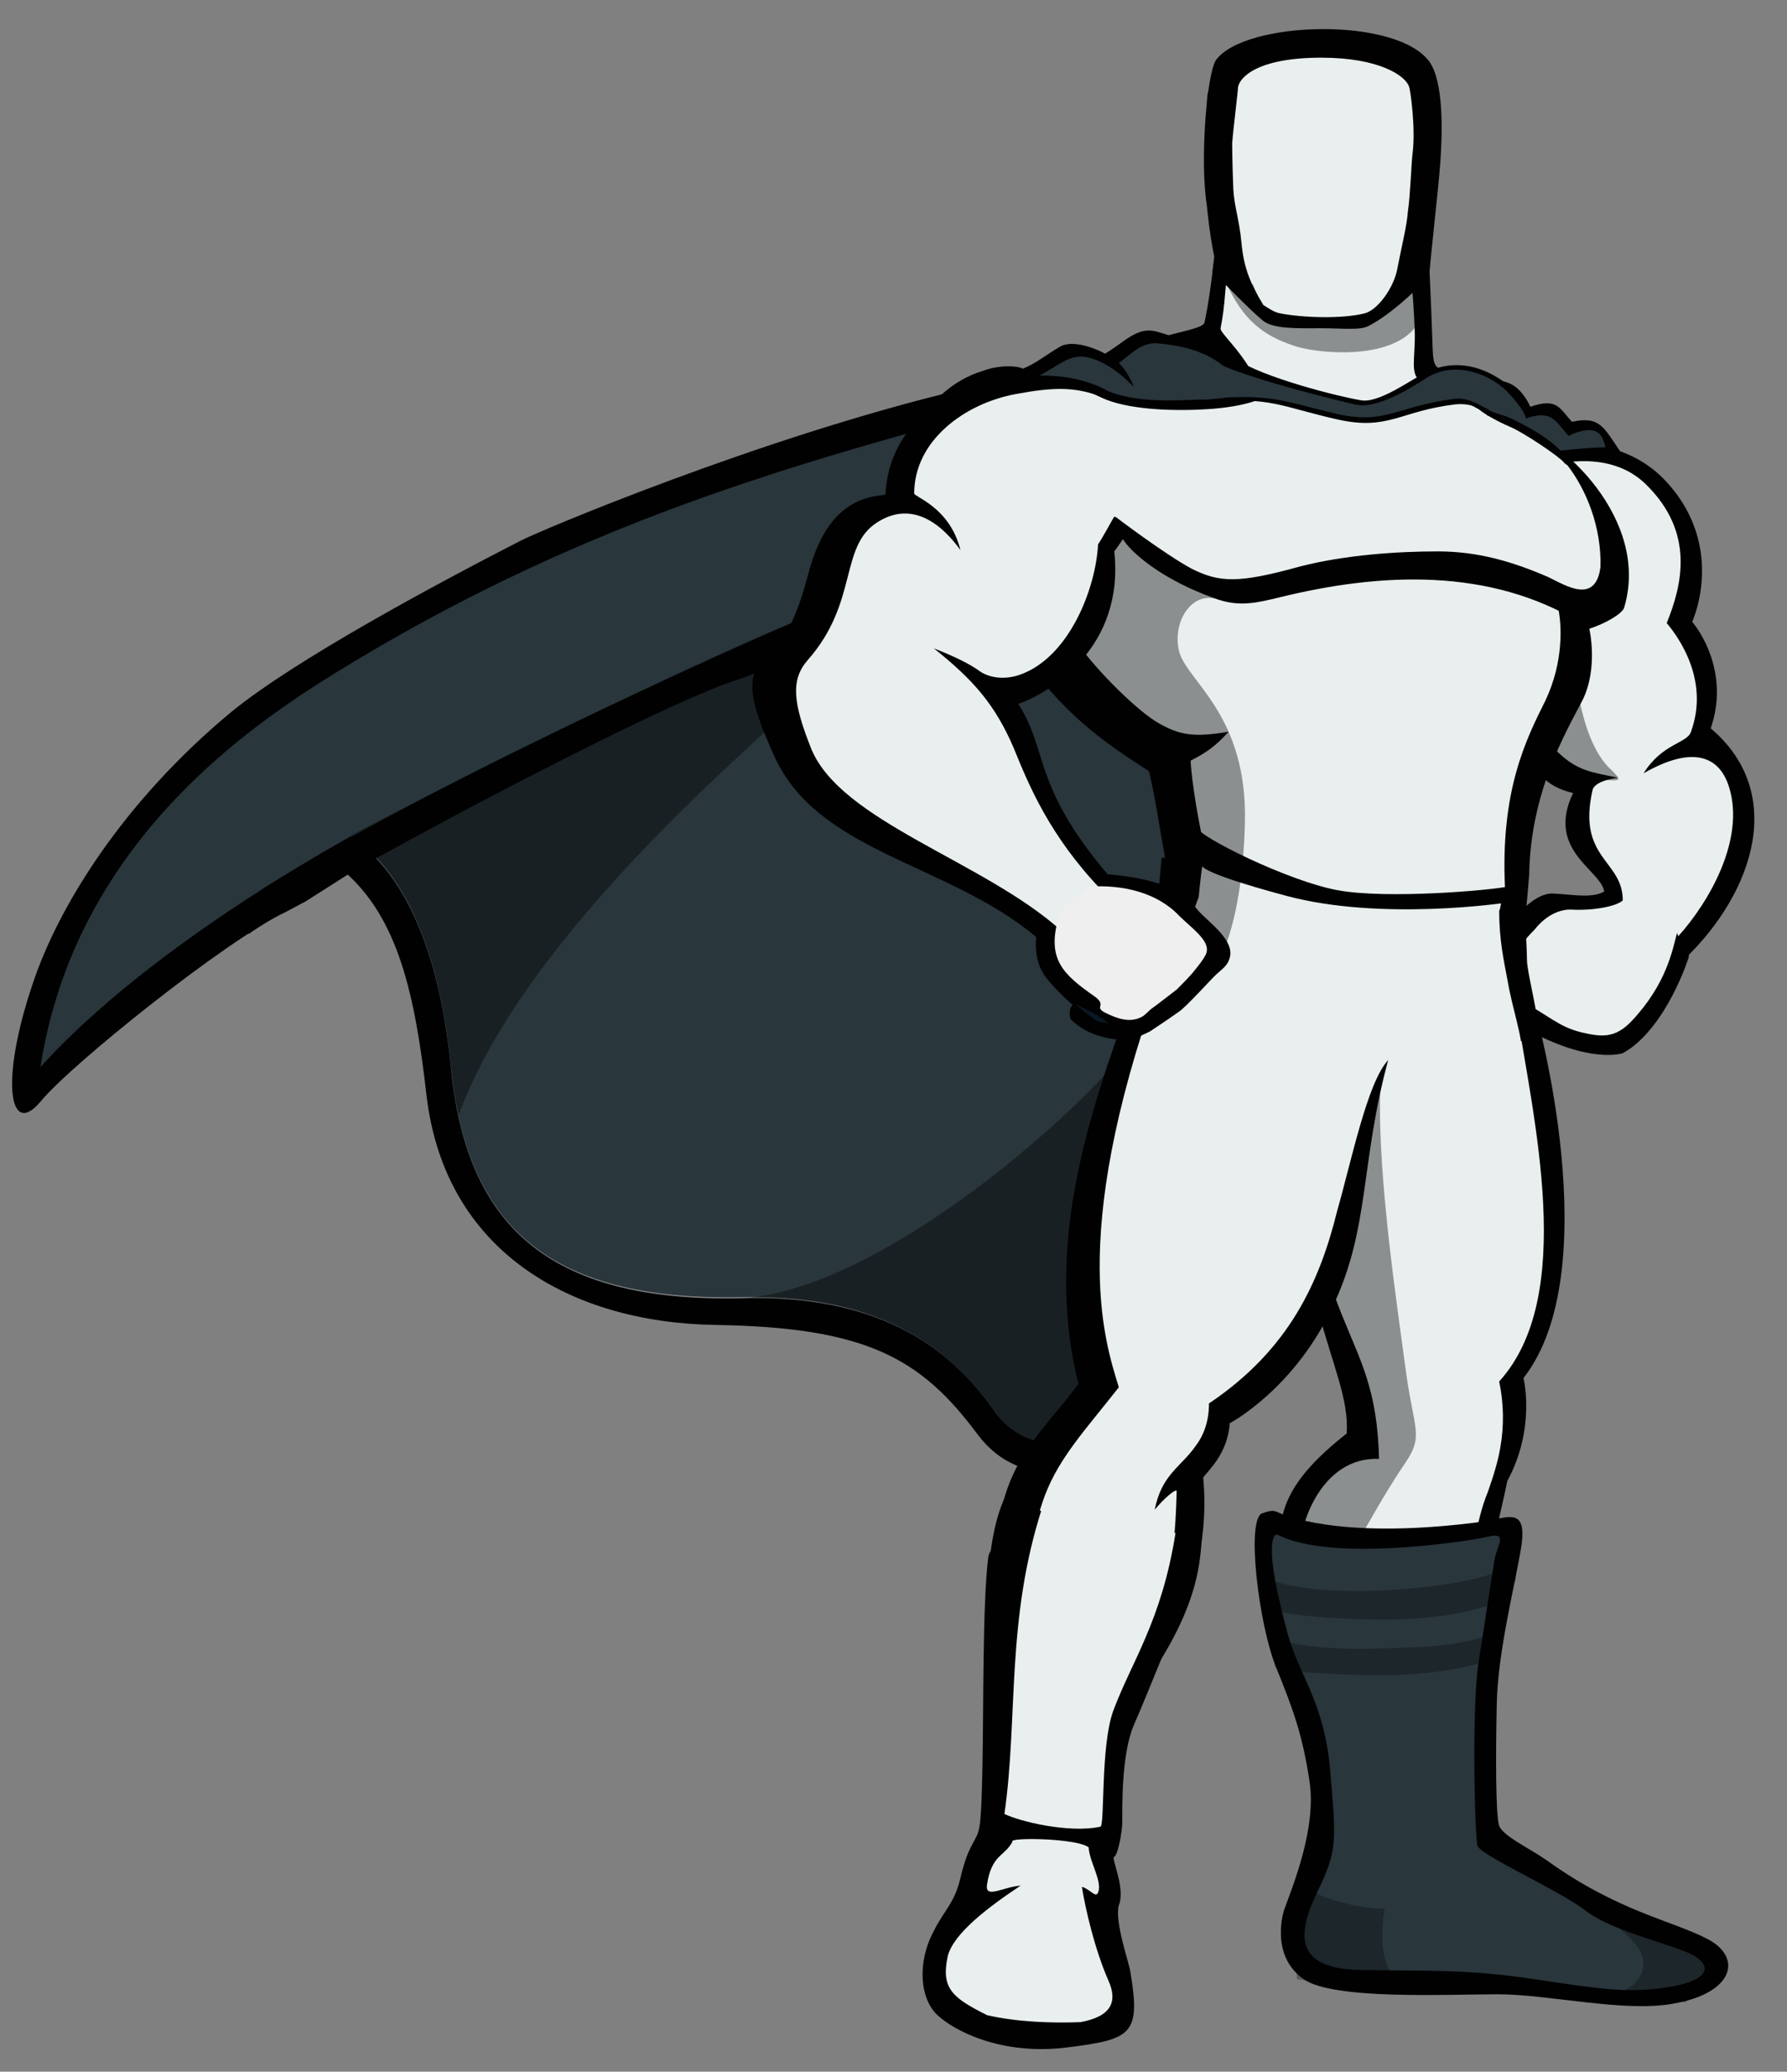 <?xml version="1.0" encoding="utf-8"?>
<!-- Generator: Adobe Illustrator 24.0.0, SVG Export Plug-In . SVG Version: 6.00 Build 0)  -->
<svg version="1.1" id="Calque_1" xmlns="http://www.w3.org/2000/svg" xmlns:xlink="http://www.w3.org/1999/xlink" x="0px" y="0px"
	 viewBox="0 0 2157 2500" style="enable-background:new 0 0 2157 2500;" xml:space="preserve">
<rect x="0" y="0" width="2157" height="2500" fill="#808080" stroke="none"/>
<style type="text/css">
	.st0{fill:#010101;}
	.st1{fill:#29363C;}
	.st2{fill:#E9EFEF;}
	.st3{fill:#0A1825;}
	.st4{opacity:0.3;fill:#010101;enable-background:new    ;}
	.st5{fill:none;}
	.st6{fill:#F0EFEF;}
	.st7{opacity:0.4;fill:#010101;enable-background:new    ;}
	.st8{stroke:#010101;stroke-width:10.864;stroke-linejoin:round;stroke-miterlimit:68.498;}
</style>
<path class="st0" d="M344.6,1100.7c-71.2,33.5-259.5,184.2-295.8,228.8c-37.7,44.6-48.8-25.1-9.8-140.9
	c30.7-93.5,108.8-220.4,240-329.3c76.7-62.8,245.6-153.5,348.8-206.5c20.9-11.2,291.6-125.6,533-182.8c20.9-5.6-25.1,34.9-32.1,57.2
	c-36.3,106-760.4,560.9-760.4,560.9L344.6,1100.7z M1364.5,2380.1c12.6,75.3,1.4,80.9-76.7,90.7c-78.1,9.8-135.3-19.5-156.3-39.1
	c-20.9-19.5-25.1-62.8-4.2-101.8c12.6-25.1,25.1-33.5,32.1-64.2c7-29.3,12.6-36.3,18.1-47.4c5.6-9.8,7-19.5,8.4-87.9
	c1.4-68.4,0-196.7,7-251.1c7-55.8,248.4,25.1,248.4,25.1s-57.2,142.3-72.6,177.2c-15.4,34.9-14,101.8-14,115.8s-5.6,41.9-9.8,43.2
	c-4.2,1.4,14,37.7,5.6,58.6C1345,2318.7,1363.1,2369,1364.5,2380.1L1364.5,2380.1z M1456.6,246.8c-8.4-53,0-157.7,11.2-174.4
	c34.9-47.4,219-53,258.1,2.8c16.7,25.1,15.3,83.7,12.6,121.4c-2.8,37.7-12.6,118.6-14,145.1c-1.4,19.5-203.7,50.2-248.3-2.8
	C1463.6,325,1456.6,246.8,1456.6,246.8L1456.6,246.8z M1866.8,2244.8c85.1,61.4,150.7,72.6,193.9,94.9
	c43.2,22.3,32.1,65.6-40.5,78.1c-58.6,11.2-150.7-11.2-212.1-11.2c-61.4,0-198.1,7-234.4-18.1c-41.9-29.3-23.7-83.7-23.7-83.7
	c11.2-30.7,39.1-99.1,30.7-154.9c-8.4-55.8-19.5-86.5-40.5-138.1c-20.9-51.6-36.3-178.6-16.7-185.6c19.5-7,13.9,0,39.1,5.6
	c25.1,5.6,53,14,107.4,14c54.4,0,114.4-8.4,135.3-12.6c20.9-4.2,37.7-8.4,30.7,34.9c-7,43.2-27.9,124.2-29.3,187
	c-1.4,62.8-1.4,135.3,2.8,147.9C1813.8,2215.5,1844.5,2229.4,1866.8,2244.8L1866.8,2244.8z"/>
<path class="st1" d="M1568.2,386.4c-153.5,132.6-450.7,168.8-891.5,339c-113,43.2-414.4,173-486.9,308.3
	c244.2-140.9,334.9,53,354.4,252.5c18.1,187,111.6,284.6,351.6,279c247-5.6,322.3,138.1,390.7,307
	c132.5-646,344.6-771.6,481.3-881.8C2057.9,754.7,1700.8,338.9,1568.2,386.4L1568.2,386.4z"/>
<path class="st1" d="M1568.2,386.4C1199.9,514.7,835.7,546.8,407.4,810.5c-101.8,62.8-316.7,205.1-358.6,477.2
	c156.3-173,517.6-390.7,959.9-528.8c223.2-69.8,386.5-115.8,584.6-192.5C1579.4,477,1579.4,442.2,1568.2,386.4L1568.2,386.4z"/>
<path class="st0" d="M2038.4,1150.9c0,0-26.5,90.7-79.5,120c0,0-39.1,14-117.2-29.3c-22.3-12.6-39.1-55.8-37.7-69.8
	c1.4-33.5,22.3-48.8,22.3-48.8s22.3-37.7,48.8-36.3c26.5,1.4,71.2,5.6,85.1-7C1972.8,1065.8,2041.2,1104.9,2038.4,1150.9
	L2038.4,1150.9z M1469.2,273.3c0,0-5.6,71.2-15.3,115.8c-1.4,8.4-43.2,12.6-74,25.1c58.6,167.4,411.6,166,457.6,83.7
	c-22.3-15.3-67-39.1-87.9-47.4c-20.9-8.4-19.5-7-20.9-46c-1.4-39.1-4.2-111.6-7-131.2C1718.9,253.8,1502.6,253.8,1469.2,273.3
	L1469.2,273.3z"/>
<path class="st2" d="M1483.1,273.3c0,0,0,40.5-4.2,79.5c-1.4,18.1-2.8,29.3-5.6,43.2c-1.4,8.4,47.4,41.9,61.4,115.8
	c67,149.3,221.8,75.3,286,4.2c-22.3-15.4-58.6-36.3-100.5-53c-20.9-8.4-11.2-26.5-12.6-65.6c-1.4-39.1-7-96.3-9.8-117.2
	C1695.2,259.4,1516.6,253.8,1483.1,273.3L1483.1,273.3z"/>
<g>
	<path class="st0" d="M1469.2,273.3c0,0-1.4,25.1-5.6,54.4c18.1,18.1,41.9,43.2,60,58.6c12.6,11.2,43.2,9.8,71.2,9.8
		c25.1,0,47.4,2.8,57.2-2.8c22.3-11.2,54.4-39.1,72.6-60c-1.4-25.1-2.8-48.8-4.2-60C1718.9,253.8,1502.6,253.8,1469.2,273.3z"/>
	<path class="st0" d="M1596.1,379.4c-16.7,0-36.3-1.4-51.6-4.2c-7-1.4-14-5.6-19.5-8.4c-9.8-7-19.5-15.3-30.7-23.7
		c-22.3-16.7-23.7-26.5-23.7-30.7c9.8-87.9-2.8-161.8-2.8-161.8s-9.8-37.7,43.2-47.4c53-9.8,85.1-11.2,85.1-11.2s33.5,0,85.1,11.2
		c53,9.8,43.2,47.4,43.2,47.4s-12.6,73.9-2.8,161.8c0,4.2-1.4,13.9-23.7,30.7c-19.5,14-34.9,29.3-50.2,32.1
		C1632.4,378,1612.9,379.4,1596.1,379.4z"/>
	<path class="st0" d="M1596.1,55.7c-92.1,0-110.2,25.1-136.7,53c-5.6,7-1.4,48.8,8.4,138.1h12.6c0,0-8.4-25.1-7-54.4
		c1.4-29.3,7-27.9,2.8-34.9c-5.6-8.4-16.7-22.3,8.4-36.3c25.1-14,64.2,11.2,111.6,12.6c47.4-1.4,87.9-26.5,113-12.6
		c25.1,13.9,14,27.9,8.4,36.3c-5.6,8.4,1.4,5.6,2.8,34.9c1.4,29.3-7,54.4-7,54.4h12.6c8.4-89.3,14-128.4,9.8-135.3
		C1711.9,80.8,1688.2,57.1,1596.1,55.7z M2038.4,1155.1c0,0-26.5,85.1-78.1,114.4c-11.2-5.6-9.8-13.9-19.5-26.5
		c-2.8-4.2-12.6-7-16.7-11.2c-4.2-4.2-2.8-11.2-9.8-16.7c-5.6-5.6-9.8-1.4-15.4-5.6c-5.6-5.6-7-12.6-11.2-16.7
		c-2.8-2.8-14-4.2-16.7-7c-7-7-68.4-19.5-65.6-33.5c5.6-20.9,16.7-36.3,16.7-36.3s26.5-39.1,53-37.7c26.5,1.4,51.6,7,65.6-5.6
		C1956.1,1058.8,2042.6,1110.5,2038.4,1155.1L2038.4,1155.1z"/>
	<path class="st0" d="M1857,538.4c0,0,87.9-20.9,147.9,36.3c60,58.6,55.8,131.1,37.7,175.8c15.3,18.1,43.2,68.4,22.3,128.4
		c92.1,78.1,51.6,198.1-30.7,277.6c0,0-19.5-72.6-97.7-76.7c2.8-27.9-72.6-50.2-37.7-122.8c-53-12.6-51.6-48.8-60-93.5
		C1831.9,818.9,1857,538.4,1857,538.4L1857,538.4z"/>
</g>
<path class="st2" d="M1824.9,577.5c0,0,101.8-51.6,161.8,7c60,58.6,43.2,122.8,25.1,167.4c15.3,18.1,51.6,69.8,29.3,131.1
	c-4.2,14-34.9,14-57.2,50.2c55.8-32.1,90.7-23.7,103.2,16.7c19.5,62.8-23.7,138.1-61.4,180c0-1.4-1.4-2.8-1.4-4.2
	c-5.6,20.9-12.6,61.4-54.4,106c-20.9,22.3-37.7,19.5-61.4,14c-27.9-7-37.7-19.5-76.7-40.5c-22.3-12.6-9.8-27.9-9.8-40.5
	c0-2.8,2.8-7,7-12.6c2.8-7,11.2-18.1,23.7-30.7c0,0,18.1-25.1,44.7-23.7c26.5,1.4,54.4-4.2,61.4-11.2c0-48.8-55.8-50.2-36.3-133.9
	c1.4-4.2,8.4-11.2,30.7-14c-33.5-7-48.8-8.4-72.6-30.7c-16.7-15.3-29.3-34.9-33.5-60C1838.9,804.9,1824.9,577.5,1824.9,577.5
	L1824.9,577.5z"/>
<path class="st0" d="M1530.5,489.6c-8.4-11.2-51.6-67-133.9-89.3c-23.7-7-39.1,12.6-62.8,26.5c-7-4.2-37.7-18.1-54.4-8.4
	c-16.7,9.8-27.9,19.5-44.6,26.5c-8.4-4.2-30.7-4.2-48.8,2.8c-18.1,5.6-46,18.1-72.6,54.4c-16.7,60,295.8,15.3,295.8,15.3
	L1530.5,489.6z"/>
<path class="st1" d="M1533.3,489.6c-44.7-15.4-37.7-67-136.7-75.3c-19.5-1.4-32.1,13.9-46,23.7c7,7,14,18.1,18.1,29.3
	c-12.6-13.9-34.9-32.1-57.2-36.3c-20.9-4.2-34.9,11.2-57.2,22.3c4.2,4.2,8.4,11.2,13.9,19.5c-19.5-12.6-33.5-16.7-60-7
	c-18.1,5.6-53,20.9-79.5,58.6c-16.7,60,281.8-7,281.8-7L1533.3,489.6z"/>
<path class="st0" d="M1795.6,511.9c0,0,0-15.4-1.4-29.3c0-2.8-11.2-9.8-11.2-12.6l-2.8-2.8c0,0,22.3-12.6,39.1-5.6
	c18.1,5.6,27.9,29.3,27.9,29.3c32.1-11.2,34.9,1.4,50.2,18.1c33.5-7,37.7,5.6,58.6,36.3c0,0-25.1-4.2-73.9,4.2
	C1834.7,556.6,1795.6,510.5,1795.6,511.9L1795.6,511.9z"/>
<path class="st1" d="M1790.1,505c0,0,8.4-7,5.6-8.4c15.3-8.4,36.3-18.1,46,8.4c32.1-11.2,36.3,4.2,51.6,20.9
	c39.1-18.1,41.9,4.2,44.6,13.9c-12.6,0-30.7,1.4-55.8,4.2C1834.7,551,1788.7,503.6,1790.1,505z"/>
<path class="st0" d="M1315.7,470.1c0,0,79.5,27.9,146.5,23.7c67-5.6,181.4-11.2,242.8,25.1c0,0,62.8-22.3,121.4-7
	c58.6,15.3,166,115.8,133.9,221.8c-2.8,7-20.9,18.1-41.9,25.1c0,0,11.2,47.4-8.4,86.5c-19.5,37.7-62.8,110.2-64.2,210.7
	c-1.4,16.7-4.2,51.6-7,68.4c-108.8-4.2-276.3-44.6-440.9-41.9c1.4-18.1,2.8-29.3,4.2-47.4h4.2c-8.4-46-11.2-69.8-19.5-104.6
	c-53-33.5-108.8-72.5-156.3-146.5C1184.5,710,1315.7,470.1,1315.7,470.1L1315.7,470.1z M1854.2,1223.5c0,0,86.5,309.7-15.3,439.5
	c0,0,15.3,60-19.5,124.2c-5.6,27.9-12.6,53-16.7,80.9c-18.1,115.8-48.8,164.6-57.2,350.2l-83.7-1.4c0,0-9.8-133.9-39.1-205.1
	c-16.7-40.5-82.3-94.9-79.5-149.3c2.8-41.9,11.2-76.7,82.3-132.6c5.6-80.9-75.3-157.7-62.8-459L1854.2,1223.5z"/>
<path class="st2" d="M1829.1,1210.9c22.3,142.3,73.9,353-19.5,456.2c5.5,26.2,6,53.2,1.4,79.5c-2.8,16.7-8.4,34.9-15.3,54.4
	c-14,33.5-19.5,82.3-23.7,111.6c-18.1,115.8-18.1,121.4-26.5,307l-83.7-1.4c0,0-9.8-133.9-39.1-205.1
	c-16.7-40.5-51.6-75.3-54.4-129.8c-2.8-41.9,26.5-125.6,96.3-122.8c-4.2-168.8-82.3-135.3-103.2-486.9L1829.1,1210.9z M1315.7,470.1
	c0,0,30.7,9.8,64.2,12.6c33.5,2.8,69.8,0,101.8-1.4c67-5.6,161.8-12.6,224.6,23.7c0,0,34.9-11.2,72.6-8.4
	c16.7,1.4,33.5,15.4,53,20.9c61.4,15.3,120,117.2,93.5,209.3c-2.8,7-22.3,0-44.6,7c4.2,19.5,7,64.2-15.4,111.6
	c-23.7,47.4-54.4,108.8-48.8,226c-146.5-7-212.1-16.7-357.2-23.7c-12.6-51.6-20.9-103.2-22.3-129.8c19.5-9.8,30.7-18.1,46-34.9
	c-41.9,7-58.6,4.2-83.7-9.8c-25.1-14-69.8-58.6-92.1-87.9c-2.8-2.8-18.1,43.2-53,44.6c-12.6-18.1,40.5-69.8,30.7-89.3
	C1250.1,669.6,1315.7,470.1,1315.7,470.1L1315.7,470.1z"/>
<path class="st0" d="M1840.3,1095.1c0,0,2.8,50.2,2.8,62.8c0,14,11.2,55.8,12.6,75.3c-15.3,26.5-82.3,86.5-203.7,108.8
	c-120,25.1-279-163.2-279-163.2c4.2-18.1,18.1-71.2,27.9-99.1c1.4-2.8,4.2-9.8,4.2-12.6C1417.5,1049.1,1840.3,1095.1,1840.3,1095.1z
	"/>
<path class="st2" d="M1809.6,1099.3c0,34.9,5.6,60,9.8,82.3c7,40.5,18.1,67,18.1,93.5c0,80.9-106,67-195.3,69.8
	c-120,25.1-221.8-163.2-221.8-163.2c8.4-32.1,14-68.4,26.5-99.1c1.4-16.7,4.2-37.7,5.6-47.4c170.2,0,290.2,9.8,360,16.7
	C1815.2,1067.2,1812.4,1093.7,1809.6,1099.3L1809.6,1099.3z"/>
<path class="st0" d="M1675.6,1279.3c0,0-73.9-164.6-295.8-115.8c-53,149.3-124.2,320.9-78.1,506.5c-46,62.8-99.1,97.7-99.1,213.5
	c0,115.8,5.6,135.3,5.6,135.3l163.2,8.4c0,0,53-68.4,73.9-142.3c5.6-20.9,11.2-58.6,7-101.8c5.6-8.4,29.3-27.9,32.1-65.6
	c0,0,79.5-41.9,125.6-143.7C1653.3,1481.6,1642.2,1402.1,1675.6,1279.3L1675.6,1279.3z"/>
<path class="st2" d="M1675.6,1279.3c-4.2-15.3-60-166-266.5-121.4c-121.4,323.7-76.7,457.6-58.6,516.2
	c-82.3,104.6-120,127-103.2,339h108.8c50.2-79.5,61.4-108.8,64.2-213.5c0-4.2-15.3,8.4-26.5,22.3c8.4-43.2,32.1-51.6,50.2-78.1
	c8.4-11.2,15.3-27.9,15.3-50.2c97.7-65.6,133.9-147.9,154.9-233C1631,1402.1,1650.5,1305.8,1675.6,1279.3L1675.6,1279.3z"/>
<g>
	<path class="st0" d="M1331,1054.7c0,0,37.7,1.4,71.2,12.6c32.1,11.2,32.1,18.1,44.6,32.1c12.6,14,43.2,34.9,37.7,55.8
		c-2.8,11.2-9.8,14-19.5,23.7c-4.2,4.2-34.9,37.7-41.9,41.9c-4.2,2.8-9.8,7-14,9.8l-20.9,14c-14,7-23.7,11.2-39.1,9.8
		c0,0-34.9-1.4-57.2-25.1c0,0-2.8-11.2,2.8-16.7c0,0-29.3-25.1-37.7-41.9c-8.4-16.7-8.4-40.5-2.8-53
		C1257.1,1104.9,1311.5,1070,1331,1054.7L1331,1054.7z M1365.9,2412.2l-4.2,34.9c0,0-12.6,15.3-106,14c-94.9-1.4-120-30.7-128.4-46
		l-5.6-36.3c0,0,18.1-26.5,22.3-26.5c30.7,2.8,135.3,44.6,207.9,55.8C1358.9,2408,1360.3,2410.8,1365.9,2412.2L1365.9,2412.2z
		 M1568.2,2341.1c0,15.3-1.4,15.3-1.4,30.7c16.7,12.6,58.6,19.5,138.1,18.1c115.8-2.8,223.2,34.9,354.4,12.6l1.4-25.1l-12.6-1.4
		l-464.6-37.7L1568.2,2341.1z"/>
	<path class="st0" d="M1670.1,2389.9h34.9c75.3-2.8,146.5,14,223.2,18.1c40.5-1.4,90.7-11.2,86.5-40.5l-396.2-33.5
		C1594.7,2360.6,1612.9,2382.9,1670.1,2389.9L1670.1,2389.9z M1215.2,1802.5c12.6,8.4,97.7,58.6,235.8,51.6
		c-2.8,26.5-1.4,78.1-62.8,168.8c-30.7,44.6-57.2,122.8-62.8,221.8c1.4,22.3,14,41.9-2.8,71.2c5.6,18.1,27.9,54.4,39.1,76.7
		c11.2,22.3,16.7,47.4-57.2,48.8c-75.3,1.4-196.7-7-180-65.6c8.4-30.7,32.1-62.8,34.9-75.3c2.8-12.6,2.8-50.2,26.5-75.3
		c20.9-69.8,14-136.7,9.8-199.5C1188.7,1960.2,1187.3,1855.5,1215.2,1802.5L1215.2,1802.5z M1345,665.4
		c99.1-132.6,15.3-238.6-143.7-206.5c-64.2,12.6-128.4,57.2-132.6,138.1c-20.9,2.8-68.4,5.6-92.1,92.1c-18.1,67-27.9,79.5-60,113
		c-20.9,23.7,1.4,72.6,16.7,107.4c51.6,120,210.7,131.1,318.1,221.8c36.3-9.8,73.9-50.2,85.1-76.7
		c-90.7-107.4-71.2-149.3-107.4-205.1C1268.2,835.6,1357.5,781.2,1345,665.4L1345,665.4z"/>
</g>
<path class="st2" d="M1325.4,657c5.6-8.4,15.3-26.5,19.5-33.5c1.4-1.4,16.7,25.1,18.1,23.7c37.7-61.4,47.4-150.7,4.2-159.1
	c-9.8-1.4-27.9-5.6-43.2-11.2c-27.9-9.8-53-9.8-97.7-1.4c-61.4,11.2-122.8,55.8-122.8,120c0,4.2,43.2,16.7,55.8,68.4
	c-20.9-29.3-57.2-61.4-100.5-33.5c-46,29.3-22.3,96.3-83.7,166c-20.9,23.7-18.1,51.6,4.2,107.4c36.3,87.9,207.9,135.3,301.4,219
	c22.3-9.8,37.7-32.1,48.8-48.8c-62.8-65.6-87.9-127-106-171.6c-22.3-51.6-47.4-80.9-96.3-120c25.1,9.8,44.7,19.5,55.8,27.9
	c12.6,8.4,30.7,9.8,47.4,4.2C1290.6,793.8,1322.7,710,1325.4,657L1325.4,657z"/>
<path class="st0" d="M1932.4,679.4c-4.2,53-43.2,26.5-64.2,16.7c-41.9-18.1-83.7-30.7-132.6-30.7s-111.6,4.2-166,18.1
	c-75.3,20.9-97.7,19.5-131.2,2.8c-33.5-18.1-92.1-62.8-92.1-62.8s-1.4,14,12.6,32.1c18.1,22.3,58.6,50.2,113,68.4
	c26.5,8.4,47.4,2.8,71.2-2.8c124.2-30.7,255.3-36.3,365.5,30.7c5.6,2.8,25.1-5.6,33.5-18.1C1953.3,715.6,1932.4,679.4,1932.4,679.4z
	"/>
<path class="st3" d="M1297.5,1210.9c11.2,7,25.1,11.2,40.5,23.7c0,0-12.6,0-18.1-5.6C1312.9,1224.9,1298.9,1212.3,1297.5,1210.9z"/>
<path class="st2" d="M1700.8,104.5c-4.2-12.6-34.9-34.9-106-34.9c-76.7,0-99.1,23.7-100.5,36.3c0,4.2-5.6,48.8-7,67
	c0,0,0,22.3,1.4,55.8c1.4,22.3,7,34.9,9.8,64.2c2.8,30.7,11.2,50.2,26.5,75.3c7,4.2,12.6,8.4,19.5,9.8c27.9,5.6,76.7,7,103.2,0
	c15.3-4.2,34.9-30.7,39.1-54.4c5.6-29.3,11.2-50.2,12.6-68.4c2.8-18.1,4.2-58.6,5.6-69.8C1709.1,154.8,1702.2,107.3,1700.8,104.5
	L1700.8,104.5z"/>
<path class="st0" d="M1554.3,1829c0,0,74,32.1,256.7,4.2c0,0-51.6,259.5-27.9,389.3c0,0,23.7,33.5,199.5,97.7
	c0,0,78.1,19.5,75.3,58.6c0,0,2.8,8.4-92.1,5.6c-94.9-2.8-184.2-19.5-247-19.5c-62.8,0-129.8,2.8-140.9-15.3
	c-12.6-16.7,2.8-60,20.9-85.1c19.5-26.5,14-46,12.6-93.5C1607.3,2046.7,1512.4,1918.3,1554.3,1829L1554.3,1829z"/>
<path class="st1" d="M1538.9,1852.7c-9.8,14,1.4,67,15.3,118.6c14,51.6,44.7,82.3,51.6,167.4c7,83.7,8.4,94.9-15.4,143.7
	c-23.7,48.8-30.7,93.5,51.6,94.9s127-1.4,210.7,11.2c83.7,12.6,113,16.7,159.1,9.8c46-7,55.8-22.3,36.3-36.3
	c-19.5-14-100.5-29.3-135.3-57.2c-33.5-25.1-128.4-67-129.7-78.1c-4.2-37.7-5.6-174.4,1.4-219c7-44.7,16.7-108.8,19.5-125.6
	c2.8-16.7,16.7-33.5-7-27.9c-23.7,5.6-113,18.1-180,14C1550.1,1863.9,1543.1,1848.5,1538.9,1852.7L1538.9,1852.7z"/>
<path class="st4" d="M1586.4,2283.9c23.7,11.2,58.6,19.5,85.1,19.5c0,0-9.8,46,5.6,73.9c15.3,27.9-111.6,11.2-111.6,11.2l-5.6-99.1
	L1586.4,2283.9z M1956.1,2403.8c22.3-7,37.7-32.1,19.5-55.8c-19.5-23.7-36.3-27.9-11.2-29.3c25.1-1.4,117.2,54.4,117.2,54.4
	l-47.4,43.2L1956.1,2403.8z M1534.7,1907.1c32.1,11.2,80.9,14,122.8,12.6c41.9-1.4,104.6-7,145.1-20.9c40.5-14,23.7,15.3,23.7,15.3
	L1804,1935c0,0-53,20.9-139.5,19.5c-101.8-1.4-132.6-12.6-132.6-12.6L1534.7,1907.1z M1537.5,1976.9c32.1,11.2,80.9,14,122.8,12.6
	c41.9-1.4,97.7-1.4,138.1-16.7c16.7-5.6,7,18.1,7,18.1l-7,12.6c0,0-54.4,19.5-139.5,18.1c-101.8-1.4-120-9.8-120-9.8L1537.5,1976.9z
	"/>
<path class="st5" d="M1554.3,1829c0,0,121.4,43.2,258.1,14c0,0-53,249.7-29.3,378.1c0,0,23.7,33.5,199.5,97.7
	c0,0,78.1,19.5,75.3,58.6c0,0,2.8,8.4-92.1,5.6c-94.9-2.8-184.2-19.5-247-19.5c-62.8,0-129.8,2.8-140.9-15.3
	c-12.6-16.7,2.8-60,20.9-85.1c19.5-26.5,14-46,12.6-93.5C1607.3,2046.7,1512.4,1918.3,1554.3,1829L1554.3,1829z"/>
<path class="st5" d="M1554.3,1829c0,0,121.4,41.9,258.1,12.6c0,0-53,251.1-29.3,379.5c0,0,23.7,33.5,199.5,97.7
	c0,0,78.1,19.5,75.3,58.6c0,0,2.8,8.4-92.1,5.6c-94.9-2.8-185.6-29.3-247-19.5c-65.6,11.2-129.8,7-140.9-15.3
	c-9.8-18.1,2.8-60,20.9-85.1c19.5-26.5,14-46,12.6-93.5C1607.3,2046.7,1512.4,1918.3,1554.3,1829L1554.3,1829z"/>
<path class="st0" d="M1445.4,998.9c0,9.8,108.8,64.2,168.8,75.3c60,11.2,185.6,0,205.1-4.2l-2.8,19.5c0,0-149.3,22.3-263.7-8.4
	c-114.4-30.7-101.8-37.7-101.8-37.7L1445.4,998.9z"/>
<path class="st2" d="M1212.4,2189c16.7,8.4,76.7,23.7,115.8,15.4c5.6-1.4,0-96.3,15.4-139.5c22.3-60,58.6-108.8,75.3-214.9
	c-58.6-5.6-125.6-20.9-160.4-32.1C1213.8,1954.6,1229.2,2071.8,1212.4,2189L1212.4,2189z M1305.9,2276.9c9.8,2.8,16.7,13.9,19.5,7
	c5.6-12.6-9.8-36.3-11.2-53v-1.4c-12.6-11.2-97.7-12.6-92.1-7c-9.8,18.1-25.1,15.4-30.7,51.6c-2.8,18.1,19.5,2.8,40.5,1.4
	c-37.7,25.1-80.9,57.2-87.9,85.1c-8.4,39.1,5.6,50.2,47.4,71.2c36.3,8.4,79.5,9.8,113,8.4c37.7-7,44.7-25.1,33.5-50.2
	C1321.3,2352.2,1310.1,2303.4,1305.9,2276.9L1305.9,2276.9z"/>
<path class="st0" d="M1321.3,464.5c46,26.5,109.5,16.9,134.3,17.7c5.6,0,58.8-6.5,61.6-5.1c5.6,1.4,7.9,2.8,7.9,2.8
	s-20.9,11.2-68.4,13.9c-44.6,2.8-97.7,0-127-13.9C1294.8,464.5,1321.3,464.5,1321.3,464.5L1321.3,464.5z M1795.6,491
	c8.4,5.6,62.8,26.5,86.5,51.6c20.9,22.3,9.8,20.9,5.6,15.4c-5.6-7-48.8-36.3-65.6-43.2c-16.7-7-37.7-19.5-37.7-22.3
	S1795.6,491,1795.6,491L1795.6,491z"/>
<path class="st6" d="M1314.3,1070c40.5-2.8,82.3,7,108.8,34.9c14,14,36.3,29.3,33.5,43.2c0,4.2-8.4,15.4-15.3,23.7
	c-4.2,5.6-16.7,18.1-20.9,22.3c-5.6,4.2-25.1,19.5-29.3,22.3c-4.2,2.8-9.8,9.8-14,11.2c-13.9,7-29.3,1.4-43.2-5.6
	c-13.9-7,2.8-8.4-12.6-19.5c-37.7-26.5-58.6-44.7-43.2-96.3C1279.4,1096.5,1294.8,1085.4,1314.3,1070L1314.3,1070z"/>
<path class="st7" d="M958.5,750.5c-125.6,50.2-445.1,209.3-535.8,258.1c75.3,47.4,110.2,161.8,121.4,277.6
	c1.4,11.2,2.8,20.9,4.2,32.1c1.4,9.8,2.8,16.7,4.2,20.9c0,1.4,0,4.2,1.4,5.6c82.3-224.6,376.7-461.8,387.9-480
	c5.6-8.4-7-44.6,12.6-79.5C979.4,740.7,1028.3,721.2,958.5,750.5L958.5,750.5z M1257.1,1803.9c64.2-128.4,65.6-251.1,64.2-394.8
	c0-60,43.2-145.1,20.9-121.4c-83.7,93.5-294.4,269.3-446.5,279C1109.2,1559.7,1192.9,1667.2,1257.1,1803.9z"/>
<path class="st0" d="M300,1127.2C379.5,1070,791.1,851,890.1,820.3c99.1-32.1,68.4-69.8,68.4-69.8s-401.8,173-641.8,322.3"/>
<path class="st7" d="M1471.9,724c-32.1-12.6-57.2,25.1-48.8,61.4c8.4,36.3,83.7,76.7,79.5,209.3c-2.8,108.8-26.5,153.5-26.5,153.5
	l-53-67c0,0-8.4-150.7-26.5-173c-18.1-22.3-75.3-62.8-97.7-83.7c-22.3-20.9,25.1-48.8,22.3-87.9c-2.8-37.7,23.7-113,23.7-113
	L1471.9,724z M1665.9,1318.4c-2.8,104.6,20.9,259.5,30.7,333.5c9.8,73.9,22.3,79.5,0,113c-22.3,32.1-51.6,85.1-51.6,85.1l-96.3-8.4
	c0,0,76.7-97.7,80.9-115.8c4.2-18.1-39.1-156.3-39.1-156.3L1665.9,1318.4z M1480.3,341.7c19.5,43.2,43.2,62.8,80.9,75.3
	c22.3,8.4,110.2,19.5,145.1-19.5c15.3-18.1,5.6-67,5.6-67l-79.5,64.2L1525,375.2l-12.6-32.1L1480.3,341.7z"/>
<path class="st8" d="M1488.7,438c36.3,23.7,127,46,152.1,50.2c25.1,5.6,65.6-26.5,85.1-34.9c20.9-9.8,57.2-15.4,99.1,22.3
	c4.2,4.2-9.8,22.3-9.8,22.3c-1.4-1.4-9.8-1.4-20.9-7c-11.2-5.6-20.9-9.8-37.7-8.4c-69.8,8.4-80.9,32.1-142.3,18.1
	c-61.4-14-76.7-25.1-136.7-22.3"/>
<path class="st1" d="M1474.2,440.7c46,19.5,137.3,42,162.4,47.6c25.1,5.6,65.6-19.5,85.1-32.1c34.9-22.3,79.5-4.2,100.5,19.5
	c13.9,15.3,19.5,25.1,19.5,29.3c0,5.6-16.7,0-16.7,0c-9.8-4.2-20.9-5.6-29.3-11.2c-11.2-5.6-22.3-13.9-39.1-12.6
	c-69.8,8.4-83.7,32.1-143.7,18.1s-75.4-23.3-139.6-19.2"/>
<path class="st0" d="M1259.9,1745.3c-2.8-2.8,2.8-5.6,0-5.6c-18.1,0-43.2-14-57.2-33.5c-60-86.5-147.9-143.7-306.9-139.5
	c-238.6,5.6-333.5-92.1-351.6-279c-9.8-101.8-37.7-200.9-94.9-256.7l-33.5,20.9c64.2,55.8,85.1,146.5,99.1,270.7
	c22.3,187,173,273.5,348.8,276.3c182.8,2.8,248.3,40.5,316.7,132.6c22.3,29.3,47.4,39.1,67,43.2L1259.9,1745.3z"/>
<path class="st7" d="M1907.3,848.2c4.2,20.9,15.3,61.4,37.7,80.9c9.8,9.8,11.2,12.6,2.8,12.6c-8.4,0-69.8-2.8-69.8-2.8l-16.7-29.3
	L1907.3,848.2z"/>
</svg>
